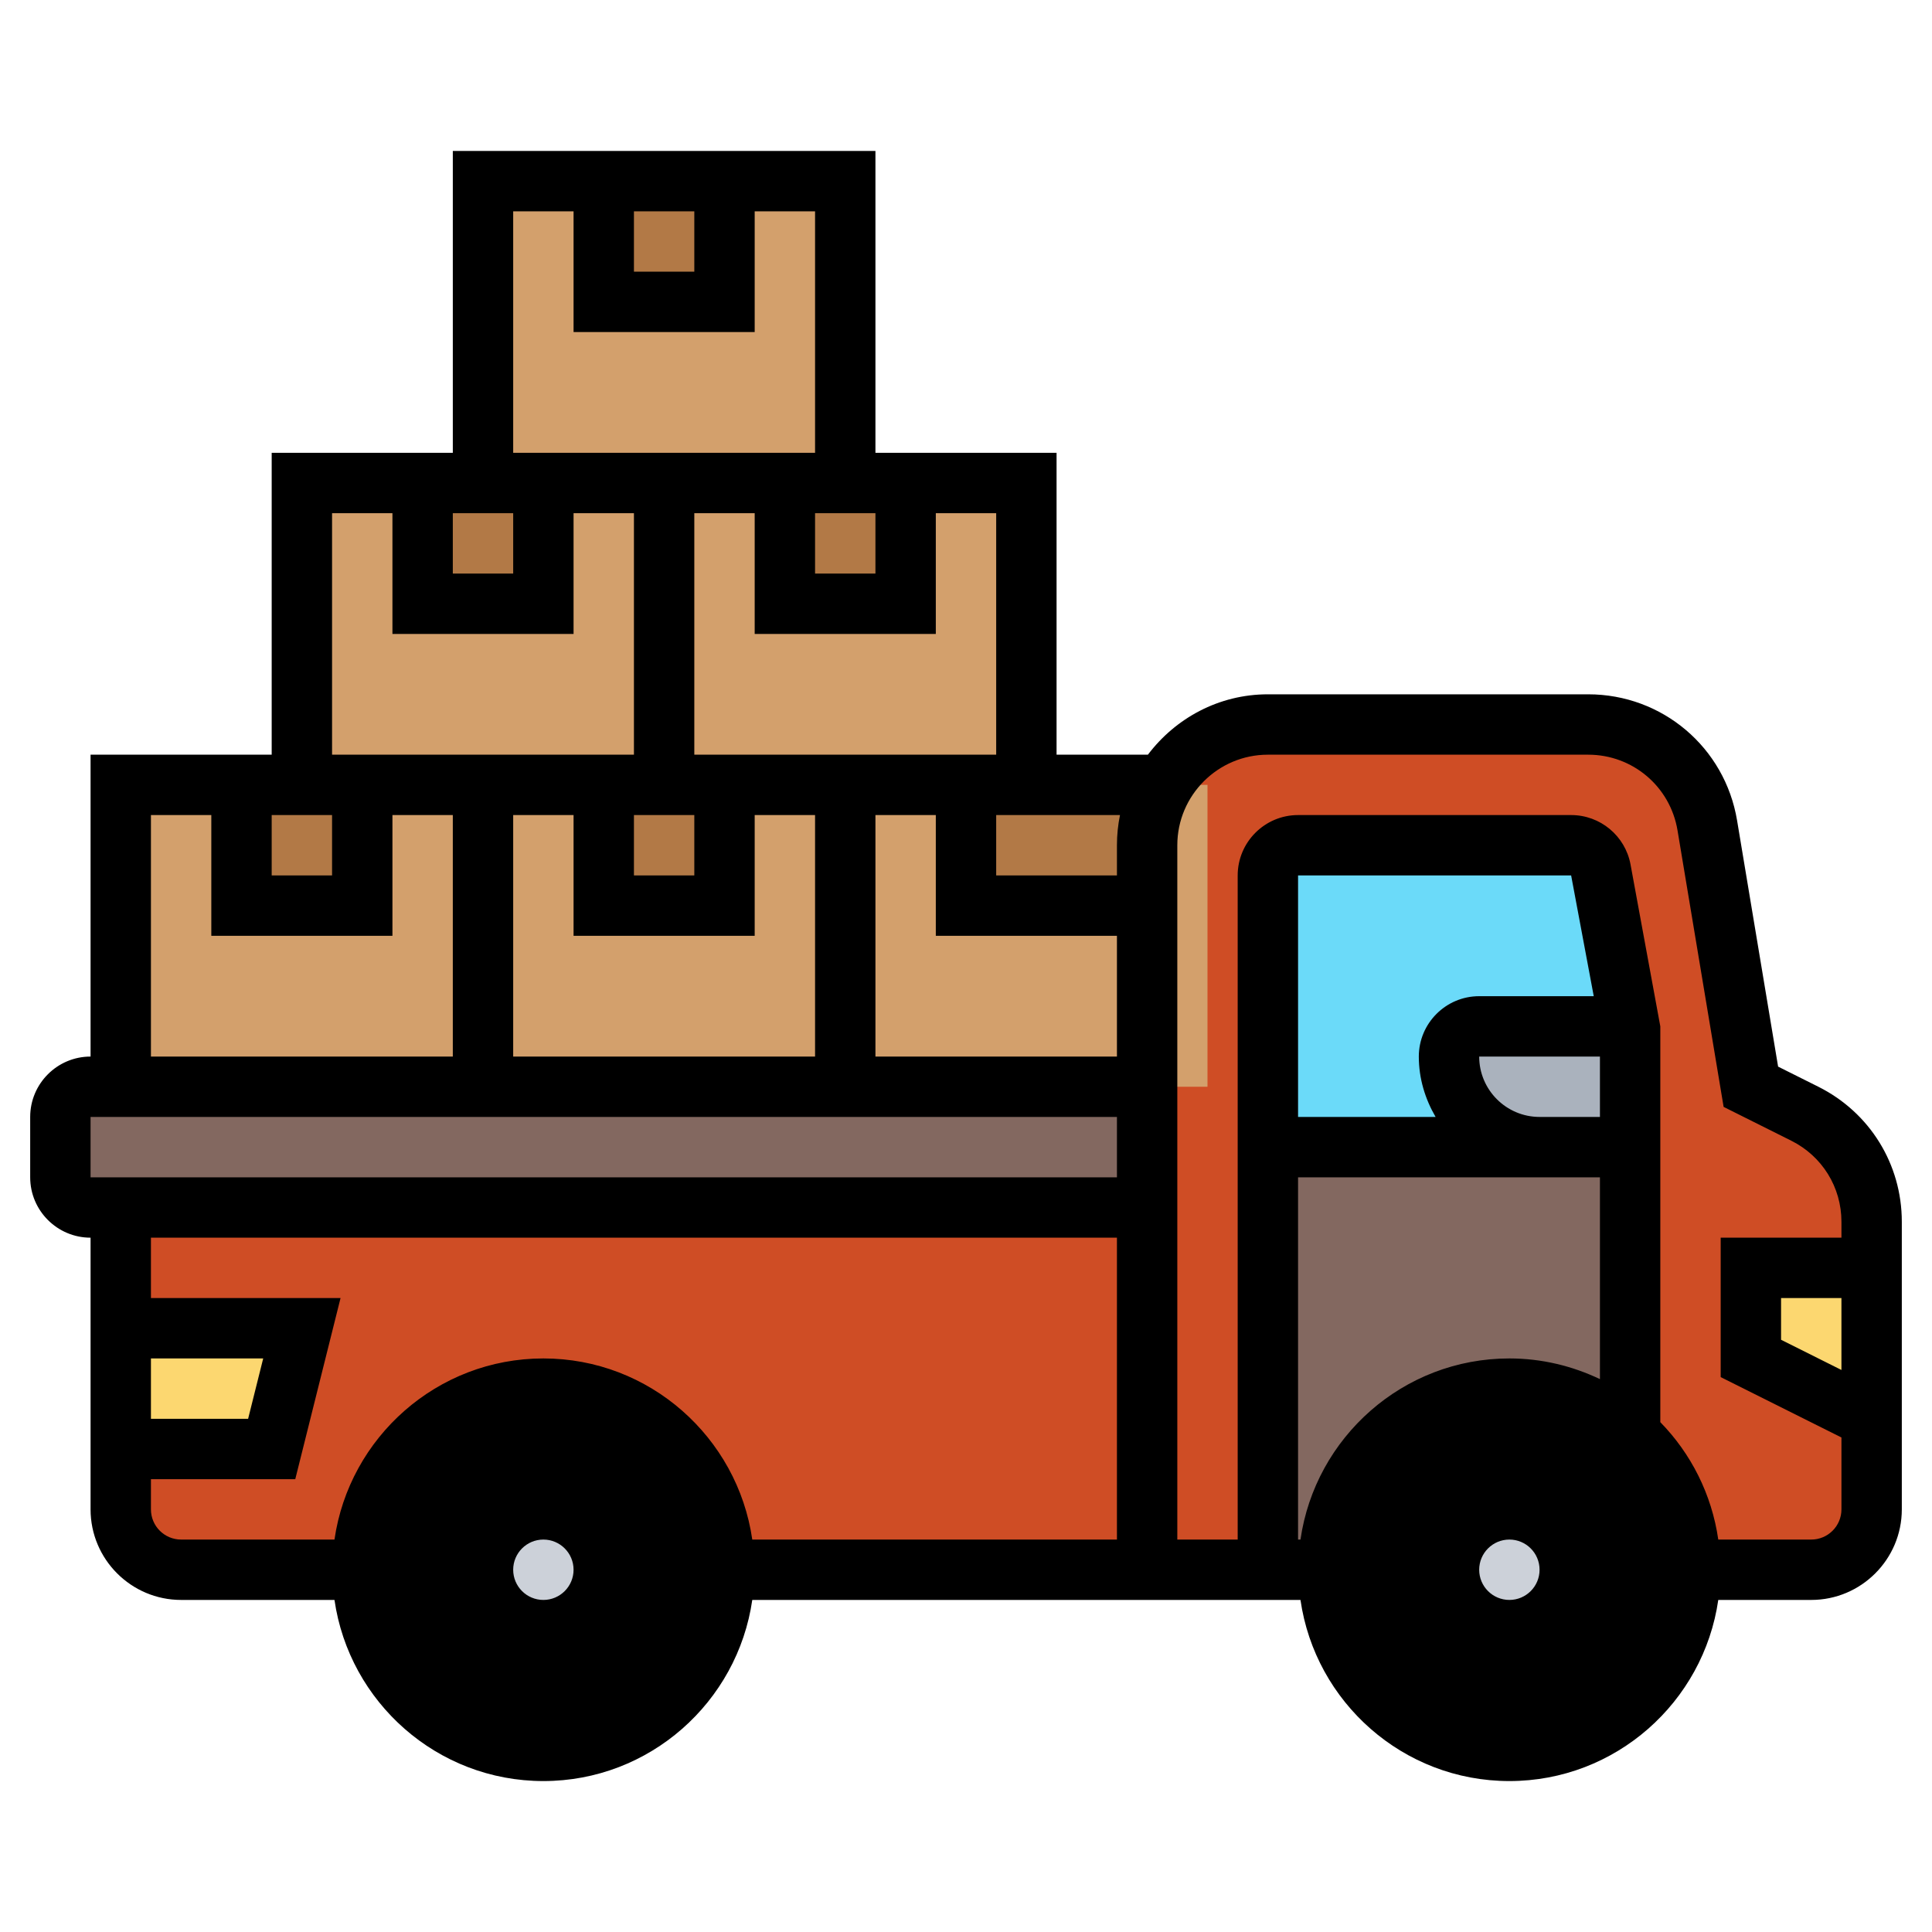 <?xml version="1.0"?>
<svg xmlns="http://www.w3.org/2000/svg" xmlns:xlink="http://www.w3.org/1999/xlink" xmlns:svgjs="http://svgjs.com/svgjs" version="1.1" width="512" height="512" x="0" y="0" viewBox="0 0 64 64" style="enable-background:new 0 0 512 512" xml:space="preserve" class=""><g><g xmlns="http://www.w3.org/2000/svg"><g><g><path d="m38 36v4h-34-1c-.55 0-1-.45-1-1v-2c0-.55.45-1 1-1h1 12 12z" fill="#836860" data-original="#fc6e51" style="" class=""/></g><g><path d="m38 40v12h-14c0-3.31-2.69-6-6-6s-6 2.69-6 6h-6c-1.1 0-2-.9-2-2v-2h5l1-4h-6v-4z" fill="#cf4d25" data-original="#ff826e" style="" class=""/></g><g><path d="m62 47v3c0 1.1-.9 2-2 2h-4c0-1.77-.77-3.37-2-4.47v-9.53-4l-.97-5.18c-.09-.48-.5-.82-.98-.82h-9.05c-.55 0-1 .45-1 1v9 14h-4v-12-4-6-2c0-.73.2-1.41.54-2 .69-1.2 1.98-2 3.46-2h10.61c1.96 0 3.63 1.41 3.95 3.34l1.44 8.66 1.79.89c1.35.68 2.21 2.07 2.21 3.58v1.53h-4v3z" fill="#cf4d25" data-original="#ff826e" style="" class=""/></g><g><path d="m54 38v9.53c-1.06-.95-2.46-1.53-4-1.53-3.31 0-6 2.69-6 6h-2v-14h9 1z" fill="#836860" data-original="#fc6e51" style="" class=""/></g><g><path d="m62 42v5l-4-2v-3z" fill="#fcd770" data-original="#fcd770" style="" class=""/></g><g><path d="m10 44-1 4h-5v-4z" fill="#fcd770" data-original="#fcd770" style="" class=""/></g><g><path d="m54 47.53c1.23 1.1 2 2.7 2 4.47 0 3.31-2.69 6-6 6s-6-2.69-6-6 2.69-6 6-6c1.54 0 2.94.58 4 1.53z" fill="#000000" data-original="#969faa" style="" class=""/></g><g><path d="m18 46c3.31 0 6 2.69 6 6s-2.69 6-6 6-6-2.69-6-6 2.69-6 6-6z" fill="#000000" data-original="#969faa" style="" class=""/></g><g><circle cx="50" cy="52" fill="#ccd1d9" r="2" data-original="#ccd1d9" style="" class=""/></g><g><circle cx="18" cy="52" fill="#ccd1d9" r="2" data-original="#ccd1d9" style="" class=""/></g><g><path d="m48 35c0 1.66 1.34 3 3 3h-9v-9c0-.55.45-1 1-1h9.05c.48 0 .89.34.98.82l.97 5.18h-5c-.55 0-1 .45-1 1z" fill="#6bdaf9" data-original="#69d6f4" style="" class=""/></g><g><path d="m54 34v4h-2-1c-1.66 0-3-1.34-3-3 0-.55.45-1 1-1z" fill="#aab2bd" data-original="#aab2bd" style="" class=""/></g><g><path d="m4 26h12v10h-12z" fill="#d3a06c" data-original="#d3a06c" style="" class=""/></g><g><path d="m16 26h12v10h-12z" fill="#d3a06c" data-original="#d3a06c" style="" class=""/></g><g><path d="m28 26h12v10h-12z" fill="#d3a06c" data-original="#d3a06c" style="" class=""/></g><g><path d="m10 16h12v10h-12z" fill="#d3a06c" data-original="#d3a06c" style="" class=""/></g><g><path d="m22 16h12v10h-12z" fill="#d3a06c" data-original="#d3a06c" style="" class=""/></g><g><path d="m16 6h12v10h-12z" fill="#d3a06c" data-original="#d3a06c" style="" class=""/></g><g><path d="m20 6h4v4h-4z" fill="#b27946" data-original="#b27946" style="" class=""/></g><g><path d="m18 16v4h-4v-4h2z" fill="#b27946" data-original="#b27946" style="" class=""/></g><g><path d="m30 16v4h-4v-4h2z" fill="#b27946" data-original="#b27946" style="" class=""/></g><g><path d="m34 26h4.54c-.34.59-.54 1.27-.54 2v2h-6v-4z" fill="#b27946" data-original="#b27946" style="" class=""/></g><g><path d="m24 26v4h-4v-4h2z" fill="#b27946" data-original="#b27946" style="" class=""/></g><g><path d="m12 26v4h-4v-4h2z" fill="#b27946" data-original="#b27946" style="" class=""/></g></g><g><path d="m50 49c-1.654 0-3 1.346-3 3s1.346 3 3 3 3-1.346 3-3-1.346-3-3-3zm0 4c-.552 0-1-.448-1-1s.448-1 1-1 1 .448 1 1-.448 1-1 1z" fill="#000000" data-original="#000000" style="" class=""/><path d="m18 49c-1.654 0-3 1.346-3 3s1.346 3 3 3 3-1.346 3-3-1.346-3-3-3zm0 4c-.552 0-1-.448-1-1s.448-1 1-1 1 .448 1 1-.448 1-1 1z" fill="#000000" data-original="#000000" style="" class=""/><path d="m60.236 36-1.334-.667-1.359-8.154c-.403-2.422-2.478-4.179-4.932-4.179h-10.611c-1.627 0-3.061.793-3.974 2h-3.026v-10h-6v-10h-14v10h-6v10h-6v10c-1.103 0-2 .897-2 2v2c0 1.103.897 2 2 2v9c0 1.654 1.346 3 3 3h5.08c.488 3.386 3.401 6 6.92 6s6.432-2.614 6.92-6h18.16c.488 3.386 3.401 6 6.92 6s6.432-2.614 6.92-6h3.08c1.654 0 3-1.346 3-3v-9.528c0-1.906-1.059-3.618-2.764-4.472zm.764 9.382-2-1v-1.382h2zm-40-18.382h2v2h-2zm4 4v-4h2v8h-10v-8h2v4zm12 4h-8v-8h2v4h6zm0-7v1h-4v-2h4.101c-.066.323-.101.658-.101 1zm-4-3h-4-2-4v-8h2v4h6v-4h2zm-6-8h2v2h-2zm-6-10h2v2h-2zm-4 0h2v4h6v-4h2v8h-4-2-4zm-2 10h2v2h-2zm-4 0h2v4h6v-4h2v8h-4-2-4zm-2 10h2v2h-2zm-4 0h2v4h6v-4h2v8h-10zm-2 10h34v2h-34zm2 8h3.719l-.5 2h-3.219zm0 5v-1h4.781l1.5-6h-6.281v-2h32v10h-12.08c-.488-3.386-3.401-6-6.92-6s-6.432 2.614-6.92 6h-5.08c-.552 0-1-.448-1-1zm13 7c-2.757 0-5-2.243-5-5s2.243-5 5-5 5 2.243 5 5-2.243 5-5 5zm31-22h4v2h-1-1c-1.103 0-2-.897-2-2zm0-2c-1.103 0-2 .897-2 2 0 .732.212 1.409.556 2h-4.556v-8h9.046l.749 4zm-6 6h8 1 1v6.685c-.911-.434-1.926-.685-3-.685-3.519 0-6.432 2.614-6.92 6h-.08zm7 18c-2.757 0-5-2.243-5-5s2.243-5 5-5 5 2.243 5 5-2.243 5-5 5zm10-6h-3.08c-.216-1.502-.906-2.852-1.92-3.889v-13.111l-.987-5.366c-.176-.946-1.003-1.634-1.966-1.634h-9.047c-1.103 0-2 .897-2 2v22h-2v-23c0-1.654 1.346-3 3-3h10.611c1.473 0 2.717 1.055 2.959 2.507l1.527 9.16 2.244 1.122c1.023.512 1.659 1.54 1.659 2.683v.528h-4v4.618l4 2v2.382c0 .552-.448 1-1 1z" fill="#000000" data-original="#000000" style="" class=""/></g></g></g></svg>
